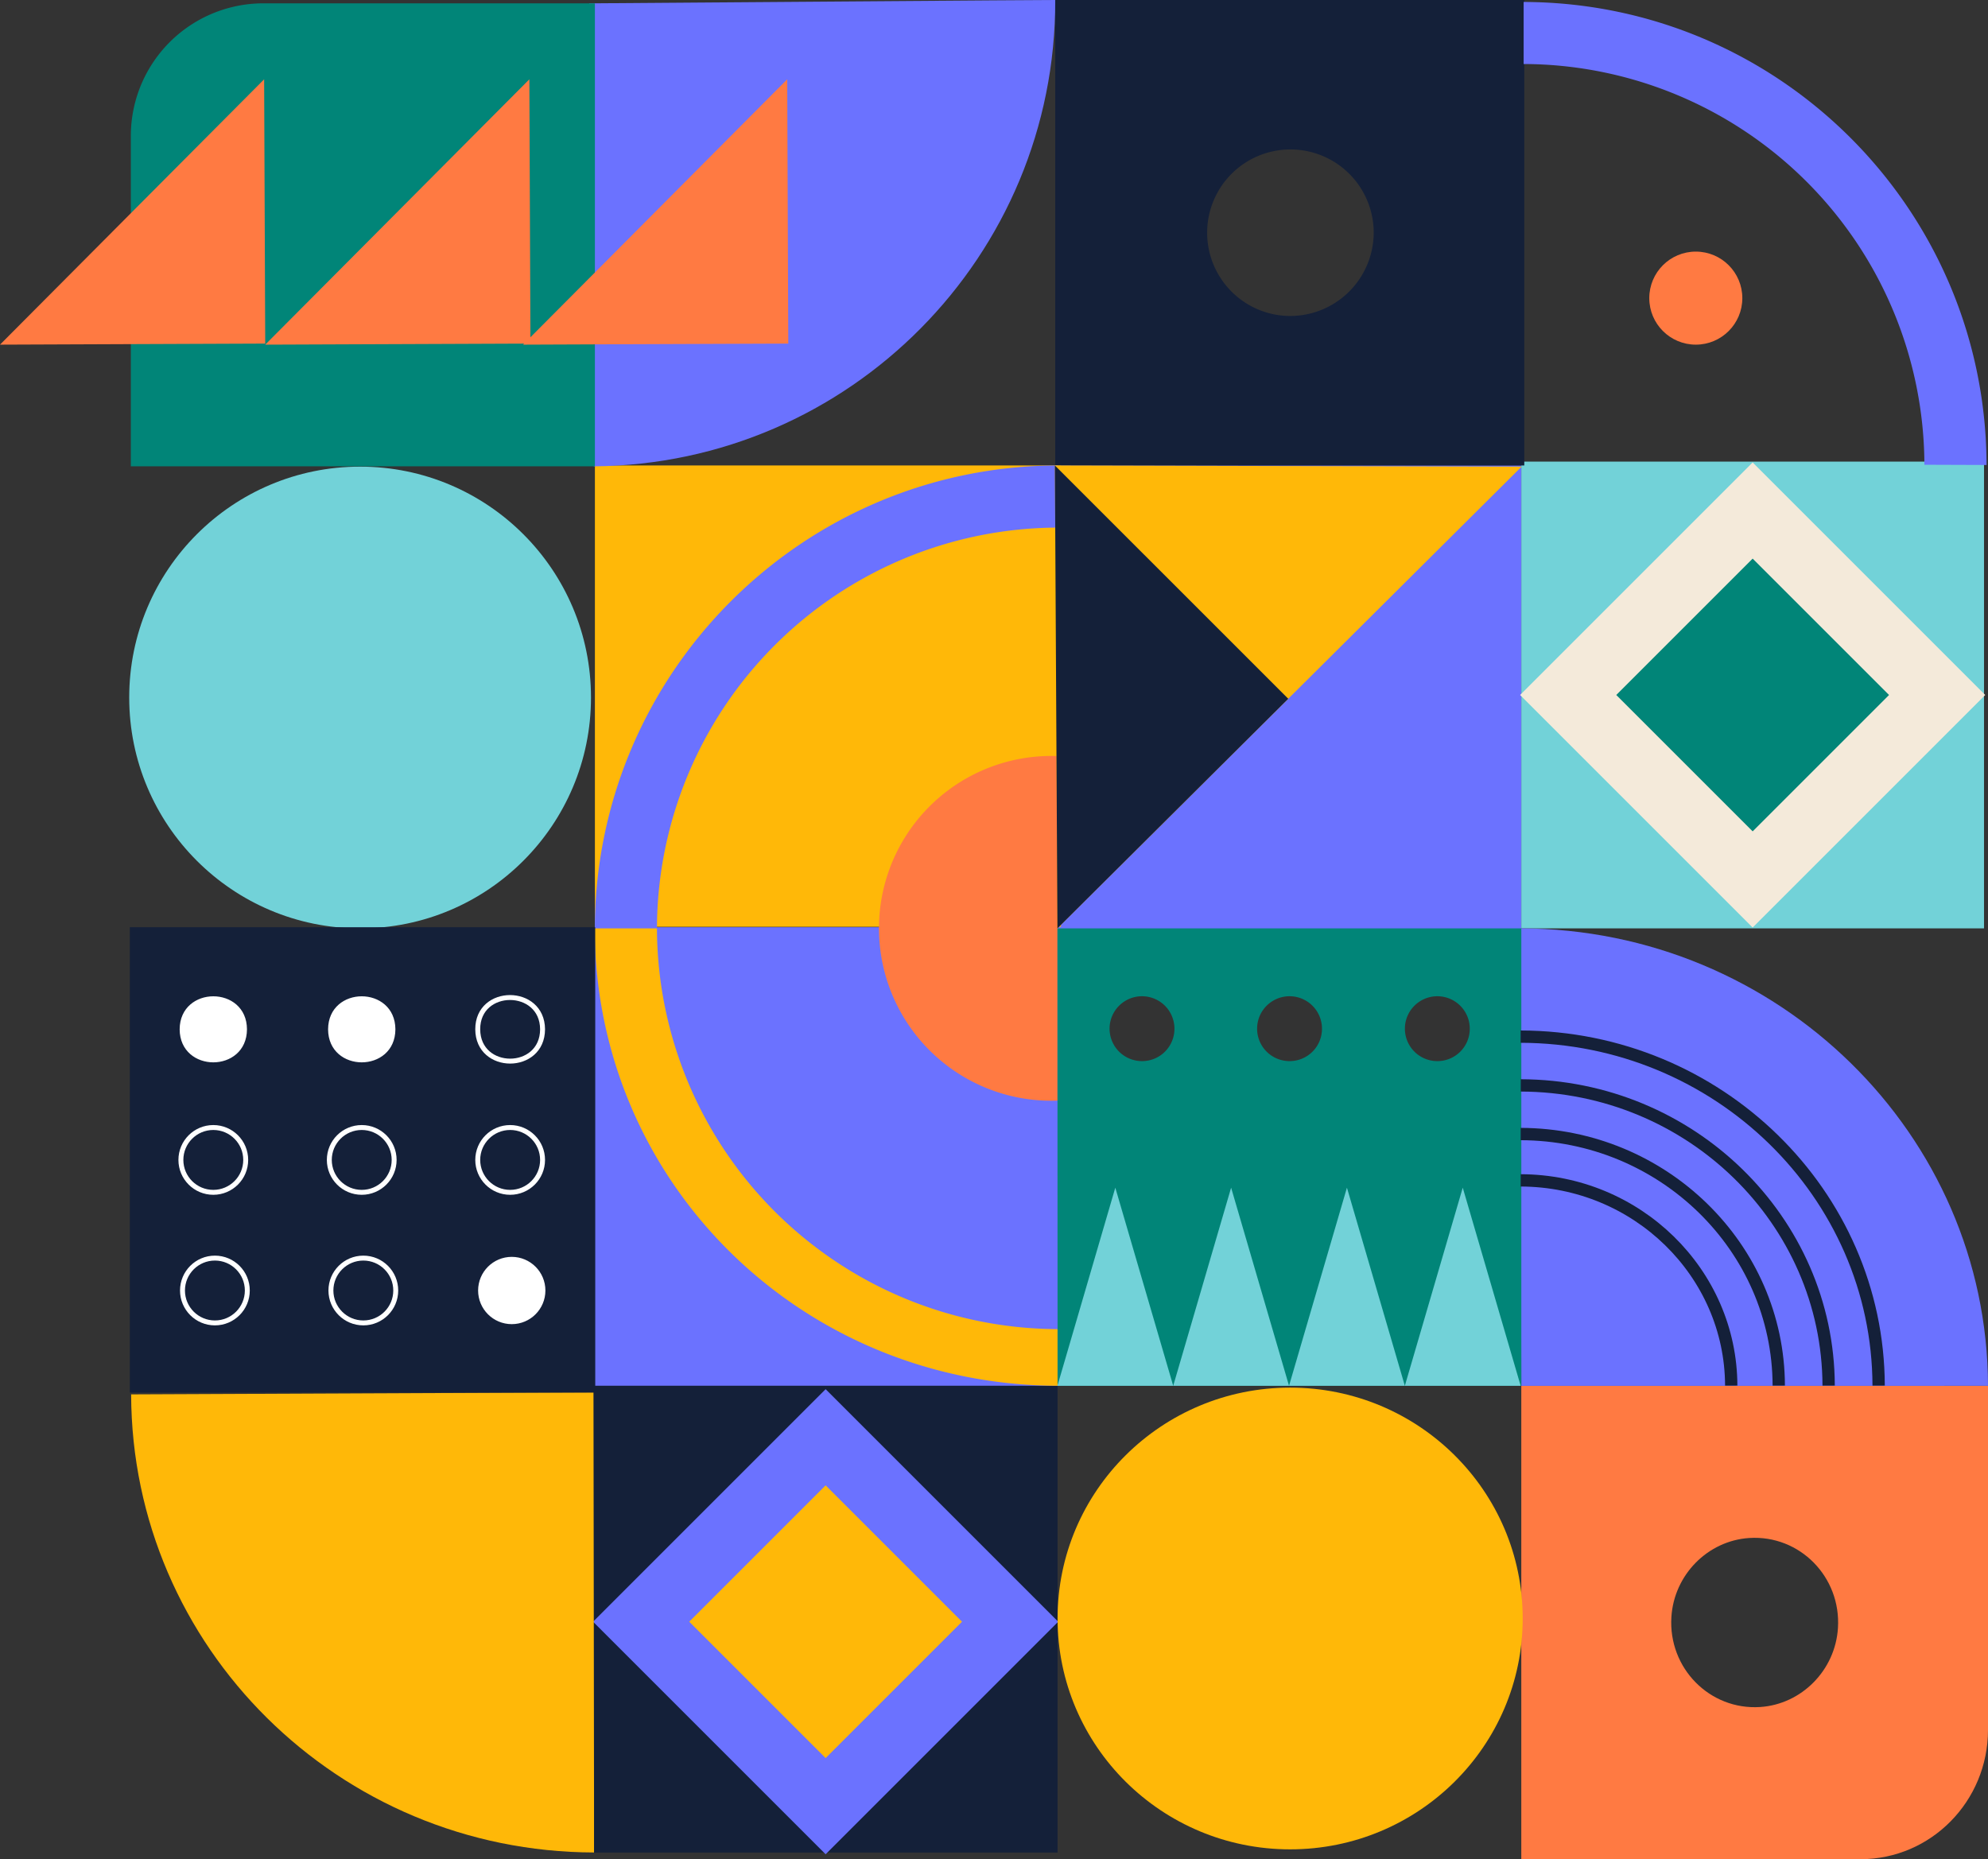 <svg id="Warstwa_2" data-name="Warstwa 2" xmlns="http://www.w3.org/2000/svg" viewBox="0 0 807.12 754.9"><rect x="0" y="0" width="807.12" height="754.9" fill="#333333" stroke="none"/><defs><style>.cls-1{fill:#6b72ff;}.cls-2{fill:#ffb808;}.cls-3{fill:#142039;}.cls-4{fill:#72d2d8;}.cls-5{fill:#ff7a42;}.cls-6{fill:#f4eada;}.cls-7{fill:#018578;}.cls-8{fill:#fff;}.cls-8,.cls-9{stroke:#fff;}.cls-10,.cls-11,.cls-8,.cls-9{stroke-miterlimit:10;}.cls-10,.cls-11,.cls-9{fill:none;}.cls-9{stroke-width:2px;}.cls-10{stroke:#515689;stroke-width:3px;}.cls-11{stroke:#142039;stroke-width:5px;}</style></defs><rect class="cls-1" x="428.41" y="188.99" width="189.23" height="188.21"/><rect class="cls-2" x="241.53" y="188.99" width="189.2" height="187.32"/><rect class="cls-1" x="241.53" y="376.49" width="189.2" height="186.2"/><rect class="cls-3" x="241.17" y="562.68" width="188.2" height="189.52"/><rect class="cls-1" x="277.72" y="607.9" width="133.53" height="133.53" transform="translate(-385.45 425) rotate(-45)"/><rect class="cls-4" x="617.65" y="187.43" width="187.85" height="189.52"/><path class="cls-3" d="M437.7,16.2v189H628.13V16.2Zm95.21,128.3A33.81,33.81,0,1,1,567,110.69,33.94,33.94,0,0,1,532.91,144.5Z" transform="translate(-9.28 -16.2)"/><path class="cls-1" d="M276,393.15a163.2,163.2,0,0,1,162.7-162.73V205.19c-103.68.27-187.67,84.27-187.93,188Z" transform="translate(-9.28 -16.2)"/><path class="cls-2" d="M276,393.15a163.2,163.2,0,0,0,162.7,162.72v23C335,578.61,251,496.83,250.72,393.15Z" transform="translate(-9.28 -16.2)"/><path class="cls-1" d="M790.58,204.91A163.2,163.2,0,0,0,627.87,42.19V17c103.68.27,187.67,84.27,187.94,188Z" transform="translate(-9.28 -16.2)"/><circle class="cls-5" cx="688.49" cy="121.05" r="18.89"/><path class="cls-2" d="M62.52,582.37c.26,102.62,84.25,185.76,187.93,186v-25l-.25-161.82" transform="translate(-9.28 -16.2)"/><path class="cls-5" d="M626.92,578.89V771.1H764.63c28.6,0,51.77-23.51,51.77-52.52V578.89Zm96.94,130.42c-20.45,1.31-37.31-15.8-36-36.55,1.06-17.11,14.75-31,31.62-32.08,20.46-1.31,37.32,15.8,36,36.55C754.42,694.34,740.73,708.23,723.86,709.31Z" transform="translate(-9.28 -16.2)"/><path class="cls-5" d="M438.65,323.19a70,70,0,1,0,0,139.91Z" transform="translate(-9.28 -16.2)"/><polygon class="cls-2" points="428.28 188.99 429.31 376.95 617.76 189.47 428.28 188.99"/><polygon class="cls-3" points="429.31 376.95 428.28 188.99 523.02 283.72 429.31 376.95"/><path class="cls-1" d="M816.4,578.89c-.26-102.05-85.06-185.47-189.73-185.74V418l.25,160.91" transform="translate(-9.28 -16.2)"/><ellipse class="cls-2" cx="523.79" cy="657.16" rx="94.42" ry="93.74"/><path class="cls-1" d="M250.34,205.55C354.3,204.68,438,120.06,437.7,16.2l-25.3.15L248.48,17.56" transform="translate(-9.28 -16.2)"/><circle class="cls-4" cx="146.2" cy="283.21" r="93.74"/><rect class="cls-6" x="654.09" y="231.62" width="133.53" height="133.53" transform="translate(-9.14 580.92) rotate(-45)"/><rect class="cls-7" x="681.7" y="259.23" width="78.31" height="78.31" transform="translate(-9.14 580.92) rotate(-45)"/><rect class="cls-3" x="52.71" y="376.49" width="188.94" height="188.94"/><path class="cls-8" d="M109.05,434.14c-.08,17.22-26.25,17.21-26.33,0C82.8,416.93,109,416.93,109.05,434.14Z" transform="translate(-9.28 -16.2)"/><path class="cls-8" d="M169.31,434.14c-.08,17.22-26.26,17.21-26.33,0C143.06,416.93,169.23,416.93,169.31,434.14Z" transform="translate(-9.28 -16.2)"/><path class="cls-9" d="M229.56,434.14c-.07,17.22-26.25,17.21-26.32,0S229.49,416.93,229.56,434.14Z" transform="translate(-9.28 -16.2)"/><circle class="cls-9" cx="86.6" cy="470.97" r="13.16"/><circle class="cls-9" cx="146.86" cy="470.97" r="13.16"/><circle class="cls-9" cx="207.12" cy="470.97" r="13.16"/><circle class="cls-9" cx="87.25" cy="523.99" r="13.16"/><circle class="cls-9" cx="147.51" cy="523.99" r="13.16"/><circle class="cls-8" cx="207.77" cy="523.99" r="13.16"/><path class="cls-7" d="M107,1.35H241.53a0,0,0,0,1,0,0v188a0,0,0,0,1,0,0H53.12a0,0,0,0,1,0,0V55.19A53.84,53.84,0,0,1,107,1.35Z"/><polygon class="cls-5" points="0 139.94 107.68 139.51 107.24 32.2 0 139.94"/><polygon class="cls-5" points="107.68 139.94 215.36 139.51 214.92 32.2 107.68 139.94"/><polygon class="cls-5" points="212.36 139.94 320.04 139.51 319.61 32.2 212.36 139.94"/><path class="cls-7" d="M438.59,393.15l.06,185.73H626.93V393.15ZM473,447.05a13.17,13.17,0,1,1,13.1-13.16A13.13,13.13,0,0,1,473,447.05Zm60,0A13.17,13.17,0,1,1,546,433.89,13.13,13.13,0,0,1,532.93,447.05Zm60,0A13.17,13.17,0,1,1,606,433.89,13.13,13.13,0,0,1,592.9,447.05Z" transform="translate(-9.28 -16.2)"/><path class="cls-10" d="M626.86,579.21" transform="translate(-9.28 -16.2)"/><path class="cls-11" d="M772,578.81c-.21-77.85-65.17-141.5-145.35-141.7" transform="translate(-9.28 -16.2)"/><path class="cls-11" d="M751.7,578.81c-.18-67-56.06-121.72-125-121.9" transform="translate(-9.28 -16.2)"/><path class="cls-11" d="M731.45,578.81c-.15-56.12-47-102-104.78-102.15" transform="translate(-9.28 -16.2)"/><path class="cls-11" d="M712.15,578.81c-.12-45.79-38.32-83.22-85.48-83.34" transform="translate(-9.28 -16.2)"/><polygon class="cls-4" points="452.81 482.24 429.31 562.68 476.32 562.68 452.81 482.24"/><polygon class="cls-4" points="499.83 482.24 476.32 562.68 523.34 562.68 499.83 482.24"/><polygon class="cls-4" points="546.85 482.24 523.34 562.68 570.36 562.68 546.85 482.24"/><polygon class="cls-4" points="593.87 482.24 570.36 562.68 617.38 562.68 593.87 482.24"/><rect class="cls-2" x="305.33" y="635.51" width="78.31" height="78.31" transform="translate(-385.45 425) rotate(-45)"/></svg>